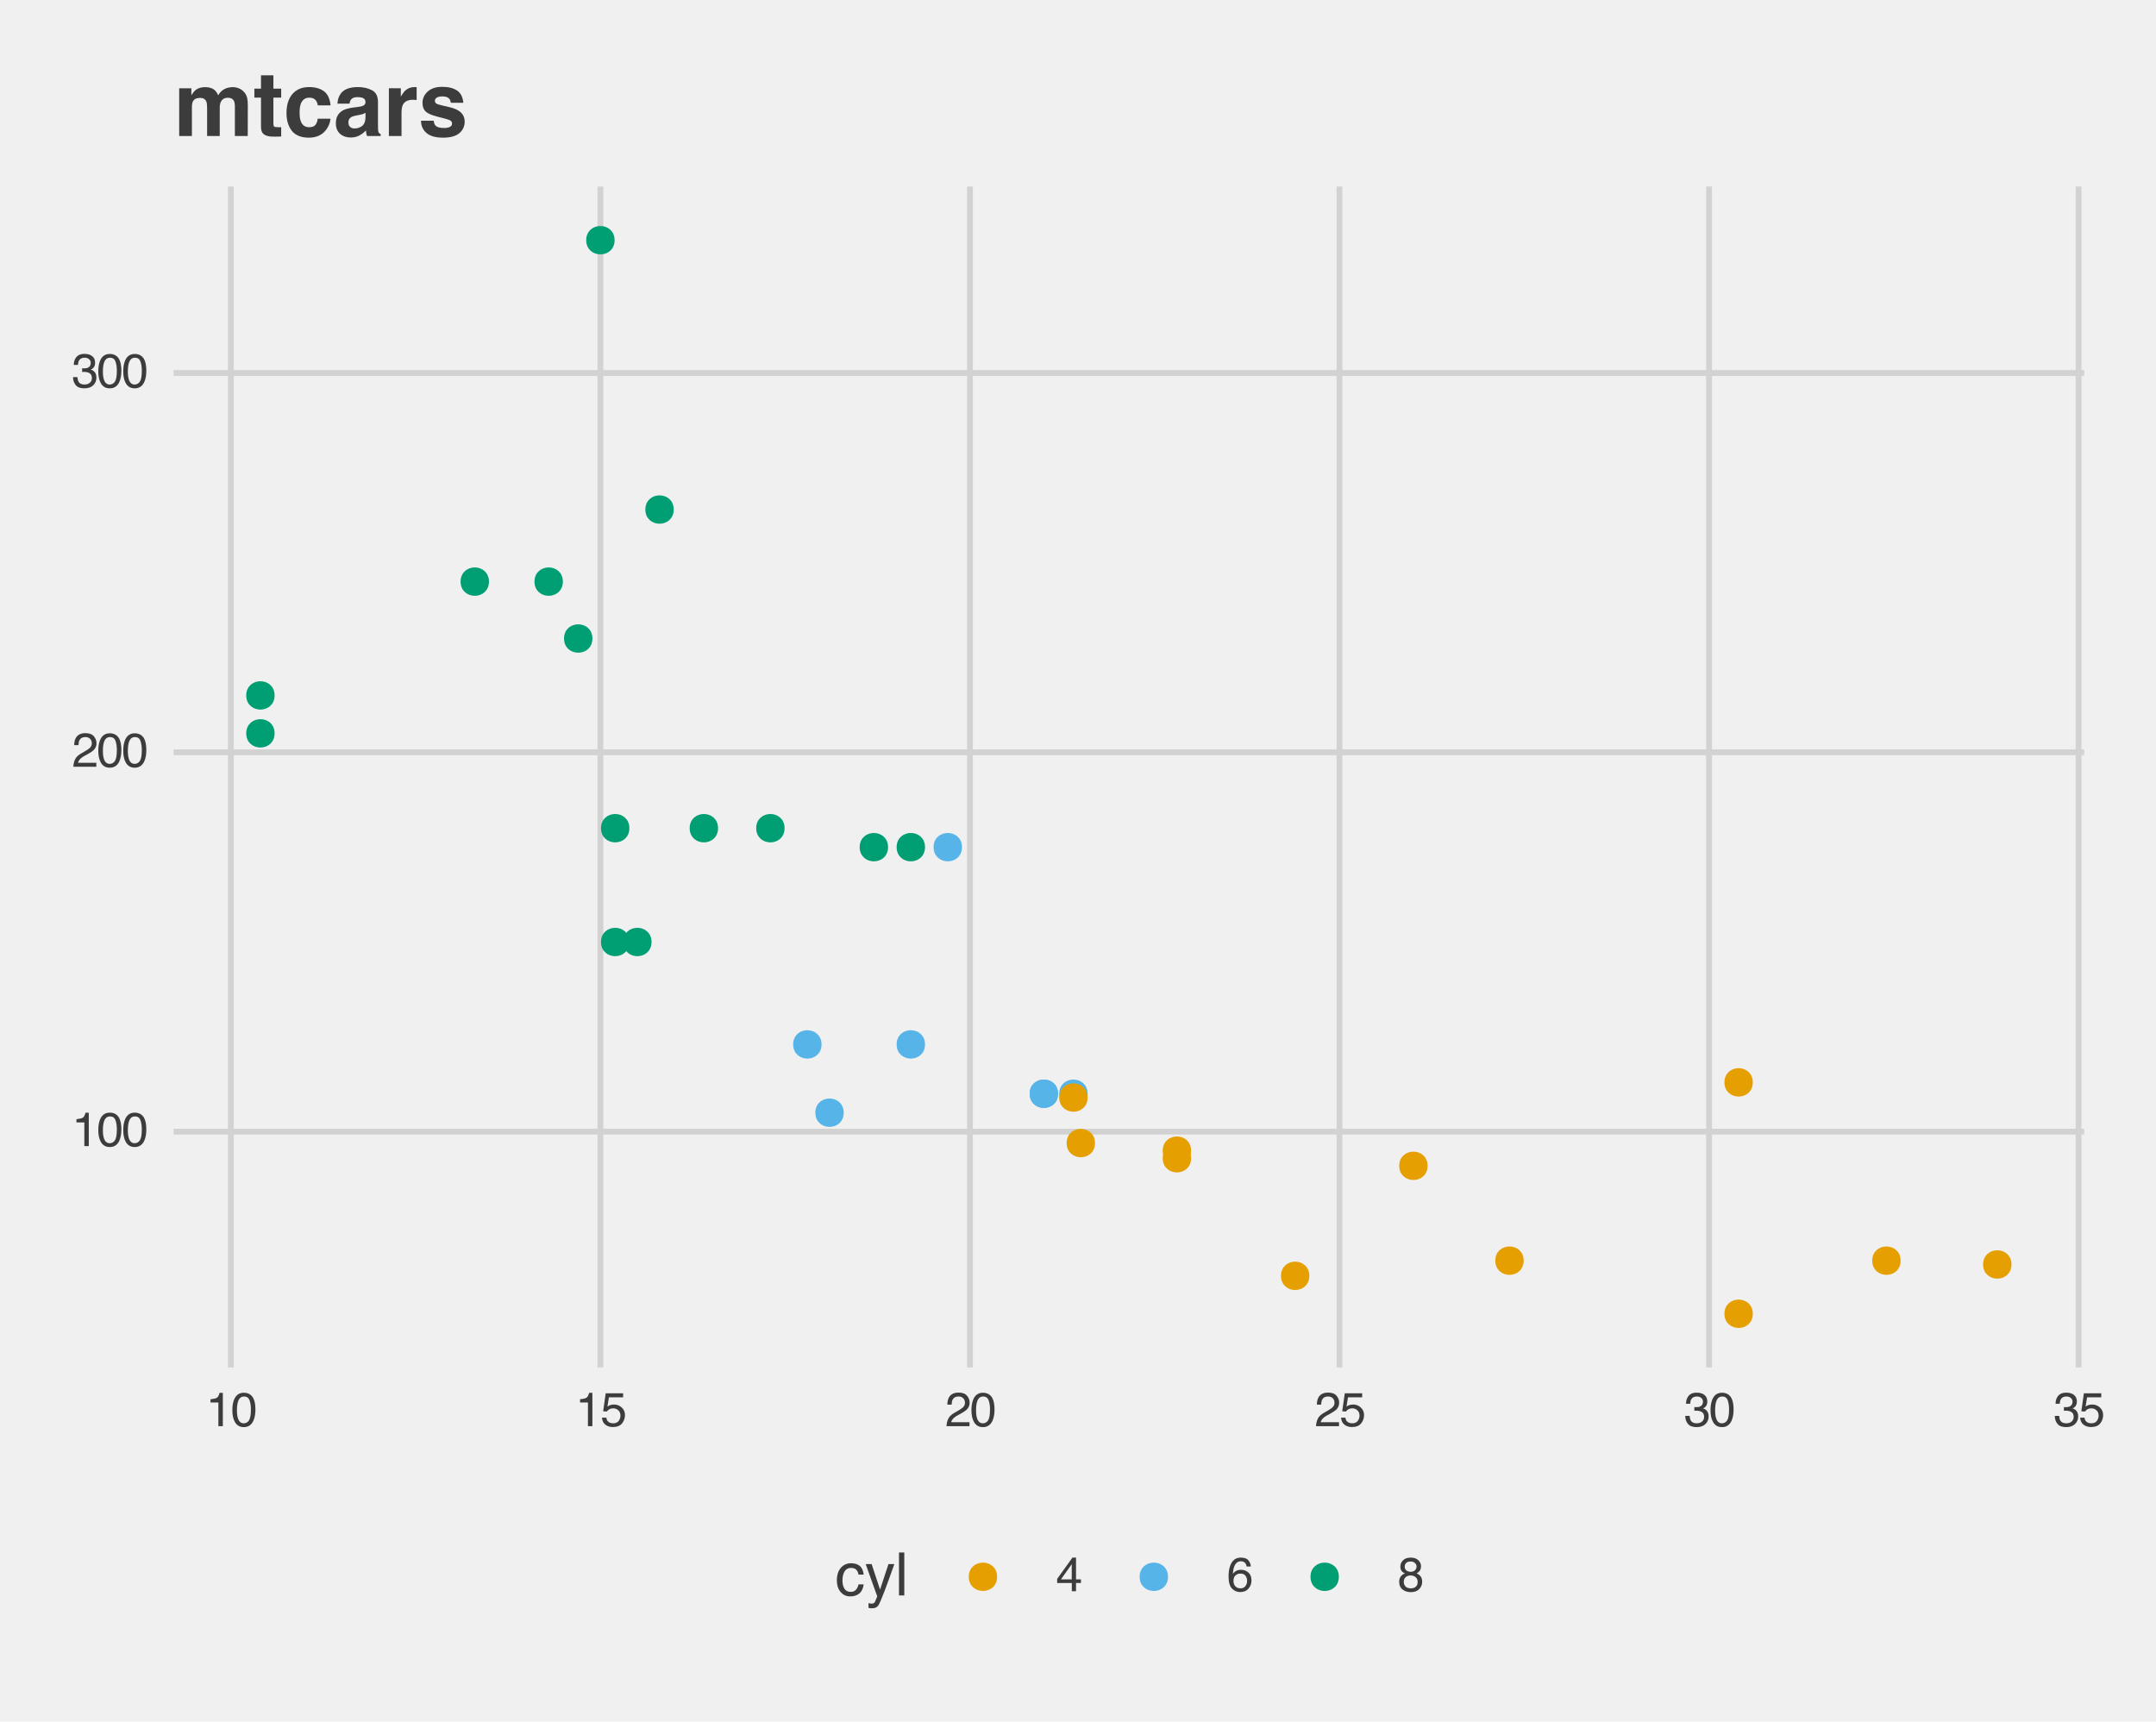 <?xml version="1.0" encoding="UTF-8"?>
<svg xmlns="http://www.w3.org/2000/svg" xmlns:xlink="http://www.w3.org/1999/xlink" width="432" height="345" viewBox="0 0 432 345">
<defs>
<g>
<g id="glyph-0-0">
<path d="M 0.312 0 L 0.312 -6.875 L 5.766 -6.875 L 5.766 0 Z M 4.906 -0.859 L 4.906 -6.016 L 1.172 -6.016 L 1.172 -0.859 Z M 4.906 -0.859 "/>
</g>
<g id="glyph-0-1">
<path d="M 0.922 -4.75 L 0.922 -5.391 C 1.523 -5.453 1.945 -5.551 2.188 -5.688 C 2.426 -5.832 2.609 -6.164 2.734 -6.688 L 3.391 -6.688 L 3.391 0 L 2.5 0 L 2.5 -4.75 Z M 0.922 -4.75 "/>
</g>
<g id="glyph-0-2">
<path d="M 2.594 -6.703 C 3.457 -6.703 4.086 -6.348 4.484 -5.641 C 4.773 -5.086 4.922 -4.328 4.922 -3.359 C 4.922 -2.453 4.785 -1.695 4.516 -1.094 C 4.129 -0.238 3.488 0.188 2.594 0.188 C 1.781 0.188 1.18 -0.16 0.797 -0.859 C 0.461 -1.453 0.297 -2.238 0.297 -3.219 C 0.297 -3.977 0.395 -4.633 0.594 -5.188 C 0.957 -6.195 1.625 -6.703 2.594 -6.703 Z M 2.578 -0.578 C 3.016 -0.578 3.363 -0.77 3.625 -1.156 C 3.883 -1.551 4.016 -2.273 4.016 -3.328 C 4.016 -4.086 3.922 -4.711 3.734 -5.203 C 3.547 -5.703 3.18 -5.953 2.641 -5.953 C 2.148 -5.953 1.789 -5.719 1.562 -5.25 C 1.332 -4.781 1.219 -4.094 1.219 -3.188 C 1.219 -2.5 1.289 -1.945 1.438 -1.531 C 1.656 -0.895 2.035 -0.578 2.578 -0.578 Z M 2.578 -0.578 "/>
</g>
<g id="glyph-0-3">
<path d="M 0.297 0 C 0.328 -0.57 0.445 -1.07 0.656 -1.5 C 0.863 -1.938 1.27 -2.328 1.875 -2.672 L 2.766 -3.188 C 3.172 -3.426 3.457 -3.629 3.625 -3.797 C 3.875 -4.055 4 -4.352 4 -4.688 C 4 -5.07 3.879 -5.379 3.641 -5.609 C 3.41 -5.836 3.102 -5.953 2.719 -5.953 C 2.133 -5.953 1.734 -5.734 1.516 -5.297 C 1.398 -5.066 1.336 -4.742 1.328 -4.328 L 0.469 -4.328 C 0.477 -4.91 0.582 -5.383 0.781 -5.75 C 1.145 -6.406 1.789 -6.734 2.719 -6.734 C 3.488 -6.734 4.051 -6.523 4.406 -6.109 C 4.758 -5.691 4.938 -5.227 4.938 -4.719 C 4.938 -4.188 4.75 -3.727 4.375 -3.344 C 4.156 -3.125 3.758 -2.852 3.188 -2.531 L 2.547 -2.188 C 2.242 -2.02 2.004 -1.859 1.828 -1.703 C 1.516 -1.43 1.316 -1.129 1.234 -0.797 L 4.906 -0.797 L 4.906 0 Z M 0.297 0 "/>
</g>
<g id="glyph-0-4">
<path d="M 2.484 0.188 C 1.691 0.188 1.117 -0.031 0.766 -0.469 C 0.41 -0.906 0.234 -1.438 0.234 -2.062 L 1.109 -2.062 C 1.148 -1.625 1.234 -1.305 1.359 -1.109 C 1.578 -0.754 1.969 -0.578 2.531 -0.578 C 2.977 -0.578 3.336 -0.695 3.609 -0.938 C 3.879 -1.176 4.016 -1.484 4.016 -1.859 C 4.016 -2.316 3.867 -2.641 3.578 -2.828 C 3.297 -3.016 2.906 -3.109 2.406 -3.109 C 2.352 -3.109 2.297 -3.102 2.234 -3.094 C 2.18 -3.094 2.125 -3.094 2.062 -3.094 L 2.062 -3.844 C 2.145 -3.832 2.219 -3.82 2.281 -3.812 C 2.344 -3.812 2.406 -3.812 2.469 -3.812 C 2.789 -3.812 3.051 -3.863 3.25 -3.969 C 3.602 -4.145 3.781 -4.457 3.781 -4.906 C 3.781 -5.238 3.66 -5.492 3.422 -5.672 C 3.191 -5.859 2.914 -5.953 2.594 -5.953 C 2.031 -5.953 1.645 -5.766 1.438 -5.391 C 1.312 -5.18 1.242 -4.883 1.234 -4.5 L 0.391 -4.5 C 0.391 -5 0.492 -5.426 0.703 -5.781 C 1.047 -6.406 1.648 -6.719 2.516 -6.719 C 3.191 -6.719 3.719 -6.562 4.094 -6.25 C 4.469 -5.945 4.656 -5.508 4.656 -4.938 C 4.656 -4.52 4.547 -4.188 4.328 -3.938 C 4.191 -3.781 4.016 -3.656 3.797 -3.562 C 4.148 -3.469 4.426 -3.281 4.625 -3 C 4.82 -2.719 4.922 -2.379 4.922 -1.984 C 4.922 -1.348 4.707 -0.828 4.281 -0.422 C 3.863 -0.016 3.266 0.188 2.484 0.188 Z M 2.484 0.188 "/>
</g>
<g id="glyph-0-5">
<path d="M 1.188 -1.703 C 1.238 -1.223 1.461 -0.895 1.859 -0.719 C 2.055 -0.625 2.285 -0.578 2.547 -0.578 C 3.047 -0.578 3.414 -0.734 3.656 -1.047 C 3.895 -1.367 4.016 -1.723 4.016 -2.109 C 4.016 -2.578 3.867 -2.938 3.578 -3.188 C 3.297 -3.445 2.957 -3.578 2.562 -3.578 C 2.27 -3.578 2.02 -3.52 1.812 -3.406 C 1.602 -3.289 1.426 -3.133 1.281 -2.938 L 0.547 -2.984 L 1.062 -6.594 L 4.547 -6.594 L 4.547 -5.781 L 1.703 -5.781 L 1.406 -3.922 C 1.562 -4.035 1.711 -4.125 1.859 -4.188 C 2.109 -4.289 2.395 -4.344 2.719 -4.344 C 3.332 -4.344 3.852 -4.141 4.281 -3.734 C 4.707 -3.336 4.922 -2.836 4.922 -2.234 C 4.922 -1.598 4.723 -1.035 4.328 -0.547 C 3.941 -0.066 3.32 0.172 2.469 0.172 C 1.914 0.172 1.43 0.02 1.016 -0.281 C 0.598 -0.594 0.363 -1.066 0.312 -1.703 Z M 1.188 -1.703 "/>
</g>
<g id="glyph-0-6">
<path d="M 3.172 -2.375 L 3.172 -5.422 L 1.016 -2.375 Z M 3.188 0 L 3.188 -1.641 L 0.25 -1.641 L 0.25 -2.469 L 3.312 -6.734 L 4.031 -6.734 L 4.031 -2.375 L 5.016 -2.375 L 5.016 -1.641 L 4.031 -1.641 L 4.031 0 Z M 3.188 0 "/>
</g>
<g id="glyph-0-7">
<path d="M 2.812 -6.734 C 3.562 -6.734 4.082 -6.535 4.375 -6.141 C 4.664 -5.754 4.812 -5.359 4.812 -4.953 L 3.984 -4.953 C 3.93 -5.211 3.852 -5.422 3.75 -5.578 C 3.539 -5.859 3.227 -6 2.812 -6 C 2.344 -6 1.969 -5.781 1.688 -5.344 C 1.414 -4.906 1.266 -4.281 1.234 -3.469 C 1.422 -3.75 1.664 -3.961 1.969 -4.109 C 2.227 -4.234 2.523 -4.297 2.859 -4.297 C 3.422 -4.297 3.91 -4.113 4.328 -3.75 C 4.742 -3.395 4.953 -2.863 4.953 -2.156 C 4.953 -1.539 4.754 -1 4.359 -0.531 C 3.961 -0.062 3.398 0.172 2.672 0.172 C 2.047 0.172 1.504 -0.062 1.047 -0.531 C 0.586 -1.008 0.359 -1.816 0.359 -2.953 C 0.359 -3.785 0.461 -4.488 0.672 -5.062 C 1.055 -6.176 1.77 -6.734 2.812 -6.734 Z M 2.75 -0.578 C 3.188 -0.578 3.516 -0.723 3.734 -1.016 C 3.961 -1.316 4.078 -1.672 4.078 -2.078 C 4.078 -2.422 3.977 -2.75 3.781 -3.062 C 3.582 -3.375 3.223 -3.531 2.703 -3.531 C 2.336 -3.531 2.02 -3.41 1.75 -3.172 C 1.477 -2.93 1.344 -2.566 1.344 -2.078 C 1.344 -1.648 1.461 -1.289 1.703 -1 C 1.953 -0.719 2.301 -0.578 2.75 -0.578 Z M 2.75 -0.578 "/>
</g>
<g id="glyph-0-8">
<path d="M 2.609 -3.891 C 2.984 -3.891 3.273 -3.992 3.484 -4.203 C 3.691 -4.41 3.797 -4.66 3.797 -4.953 C 3.797 -5.203 3.691 -5.43 3.484 -5.641 C 3.285 -5.848 2.984 -5.953 2.578 -5.953 C 2.172 -5.953 1.875 -5.848 1.688 -5.641 C 1.508 -5.43 1.422 -5.188 1.422 -4.906 C 1.422 -4.594 1.535 -4.344 1.766 -4.156 C 2.004 -3.977 2.285 -3.891 2.609 -3.891 Z M 2.656 -0.578 C 3.051 -0.578 3.375 -0.68 3.625 -0.891 C 3.883 -1.098 4.016 -1.414 4.016 -1.844 C 4.016 -2.27 3.879 -2.594 3.609 -2.812 C 3.348 -3.039 3.008 -3.156 2.594 -3.156 C 2.195 -3.156 1.867 -3.039 1.609 -2.812 C 1.359 -2.582 1.234 -2.266 1.234 -1.859 C 1.234 -1.516 1.348 -1.211 1.578 -0.953 C 1.816 -0.703 2.176 -0.578 2.656 -0.578 Z M 1.469 -3.578 C 1.227 -3.672 1.039 -3.785 0.906 -3.922 C 0.664 -4.172 0.547 -4.5 0.547 -4.906 C 0.547 -5.406 0.723 -5.832 1.078 -6.188 C 1.441 -6.551 1.957 -6.734 2.625 -6.734 C 3.27 -6.734 3.773 -6.562 4.141 -6.219 C 4.504 -5.875 4.688 -5.477 4.688 -5.031 C 4.688 -4.613 4.582 -4.273 4.375 -4.016 C 4.25 -3.867 4.062 -3.723 3.812 -3.578 C 4.094 -3.453 4.312 -3.305 4.469 -3.141 C 4.77 -2.828 4.922 -2.422 4.922 -1.922 C 4.922 -1.336 4.723 -0.836 4.328 -0.422 C 3.93 -0.016 3.367 0.188 2.641 0.188 C 1.984 0.188 1.43 0.008 0.984 -0.344 C 0.535 -0.695 0.312 -1.211 0.312 -1.891 C 0.312 -2.285 0.406 -2.625 0.594 -2.906 C 0.789 -3.195 1.082 -3.422 1.469 -3.578 Z M 1.469 -3.578 "/>
</g>
<g id="glyph-1-0">
<path d="M 0.391 0 L 0.391 -8.609 L 7.219 -8.609 L 7.219 0 Z M 6.141 -1.078 L 6.141 -7.531 L 1.469 -7.531 L 1.469 -1.078 Z M 6.141 -1.078 "/>
</g>
<g id="glyph-1-1">
<path d="M 3.188 -6.453 C 3.895 -6.453 4.469 -6.281 4.906 -5.938 C 5.352 -5.594 5.625 -5.004 5.719 -4.172 L 4.688 -4.172 C 4.625 -4.555 4.484 -4.875 4.266 -5.125 C 4.047 -5.383 3.688 -5.516 3.188 -5.516 C 2.52 -5.516 2.039 -5.188 1.75 -4.531 C 1.562 -4.102 1.469 -3.578 1.469 -2.953 C 1.469 -2.328 1.598 -1.797 1.859 -1.359 C 2.129 -0.93 2.551 -0.719 3.125 -0.719 C 3.562 -0.719 3.906 -0.852 4.156 -1.125 C 4.414 -1.395 4.594 -1.758 4.688 -2.219 L 5.719 -2.219 C 5.602 -1.383 5.312 -0.773 4.844 -0.391 C 4.375 -0.004 3.773 0.188 3.047 0.188 C 2.223 0.188 1.566 -0.113 1.078 -0.719 C 0.586 -1.32 0.344 -2.07 0.344 -2.969 C 0.344 -4.07 0.609 -4.926 1.141 -5.531 C 1.68 -6.145 2.363 -6.453 3.188 -6.453 Z M 3.031 -6.422 Z M 3.031 -6.422 "/>
</g>
<g id="glyph-1-2">
<path d="M 4.688 -6.281 L 5.859 -6.281 C 5.711 -5.875 5.383 -4.953 4.875 -3.516 C 4.488 -2.441 4.164 -1.566 3.906 -0.891 C 3.301 0.711 2.875 1.691 2.625 2.047 C 2.375 2.398 1.941 2.578 1.328 2.578 C 1.18 2.578 1.066 2.566 0.984 2.547 C 0.91 2.535 0.812 2.516 0.688 2.484 L 0.688 1.531 C 0.875 1.582 1.008 1.613 1.094 1.625 C 1.176 1.633 1.25 1.641 1.312 1.641 C 1.5 1.641 1.641 1.609 1.734 1.547 C 1.828 1.484 1.906 1.406 1.969 1.312 C 1.988 1.281 2.055 1.117 2.172 0.828 C 2.297 0.535 2.383 0.32 2.438 0.188 L 0.125 -6.281 L 1.312 -6.281 L 3 -1.172 Z M 3 -6.422 Z M 3 -6.422 "/>
</g>
<g id="glyph-1-3">
<path d="M 0.797 -8.609 L 1.859 -8.609 L 1.859 0 L 0.797 0 Z M 0.797 -8.609 "/>
</g>
<g id="glyph-2-0">
<path d="M 1.359 -12.953 L 11.781 -12.953 L 11.781 0 L 1.359 0 Z M 10.172 -1.625 L 10.172 -11.344 L 2.969 -11.344 L 2.969 -1.625 Z M 10.172 -1.625 "/>
</g>
<g id="glyph-2-1">
<path d="M 6.547 -6.938 C 6.336 -7.406 5.926 -7.641 5.312 -7.641 C 4.594 -7.641 4.113 -7.406 3.875 -6.938 C 3.738 -6.676 3.672 -6.285 3.672 -5.766 L 3.672 0 L 1.125 0 L 1.125 -9.562 L 3.562 -9.562 L 3.562 -8.172 C 3.875 -8.66 4.164 -9.016 4.438 -9.234 C 4.926 -9.609 5.555 -9.797 6.328 -9.797 C 7.055 -9.797 7.648 -9.633 8.109 -9.312 C 8.473 -9.008 8.75 -8.625 8.938 -8.156 C 9.258 -8.719 9.664 -9.129 10.156 -9.391 C 10.664 -9.66 11.238 -9.797 11.875 -9.797 C 12.289 -9.797 12.703 -9.711 13.109 -9.547 C 13.523 -9.379 13.898 -9.094 14.234 -8.688 C 14.504 -8.352 14.688 -7.941 14.781 -7.453 C 14.844 -7.129 14.875 -6.656 14.875 -6.031 L 14.859 0 L 12.281 0 L 12.281 -6.094 C 12.281 -6.457 12.223 -6.758 12.109 -7 C 11.891 -7.445 11.477 -7.672 10.875 -7.672 C 10.188 -7.672 9.711 -7.379 9.453 -6.797 C 9.316 -6.492 9.25 -6.129 9.25 -5.703 L 9.25 0 L 6.719 0 L 6.719 -5.703 C 6.719 -6.273 6.66 -6.688 6.547 -6.938 Z M 6.547 -6.938 "/>
</g>
<g id="glyph-2-2">
<path d="M 5.562 -1.781 L 5.562 0.094 L 4.375 0.125 C 3.188 0.164 2.375 -0.035 1.938 -0.484 C 1.656 -0.773 1.516 -1.219 1.516 -1.812 L 1.516 -7.703 L 0.188 -7.703 L 0.188 -9.5 L 1.516 -9.5 L 1.516 -12.172 L 4 -12.172 L 4 -9.5 L 5.562 -9.5 L 5.562 -7.703 L 4 -7.703 L 4 -2.641 C 4 -2.254 4.047 -2.008 4.141 -1.906 C 4.242 -1.812 4.551 -1.766 5.062 -1.766 C 5.133 -1.766 5.211 -1.766 5.297 -1.766 C 5.391 -1.773 5.477 -1.781 5.562 -1.781 Z M 5.562 -1.781 "/>
</g>
<g id="glyph-2-3">
<path d="M 9.453 -6.141 L 6.891 -6.141 C 6.848 -6.504 6.727 -6.828 6.531 -7.109 C 6.25 -7.492 5.812 -7.688 5.219 -7.688 C 4.375 -7.688 3.797 -7.27 3.484 -6.438 C 3.328 -5.988 3.25 -5.395 3.25 -4.656 C 3.25 -3.957 3.328 -3.395 3.484 -2.969 C 3.785 -2.164 4.348 -1.766 5.172 -1.766 C 5.766 -1.766 6.18 -1.922 6.422 -2.234 C 6.672 -2.555 6.82 -2.969 6.875 -3.469 L 9.438 -3.469 C 9.375 -2.707 9.098 -1.988 8.609 -1.312 C 7.816 -0.219 6.648 0.328 5.109 0.328 C 3.566 0.328 2.43 -0.125 1.703 -1.031 C 0.984 -1.945 0.625 -3.133 0.625 -4.594 C 0.625 -6.238 1.023 -7.52 1.828 -8.438 C 2.629 -9.352 3.738 -9.812 5.156 -9.812 C 6.352 -9.812 7.332 -9.539 8.094 -9 C 8.863 -8.457 9.316 -7.504 9.453 -6.141 Z M 9.453 -6.141 "/>
</g>
<g id="glyph-2-4">
<path d="M 1.531 -8.547 C 2.188 -9.391 3.32 -9.812 4.938 -9.812 C 5.988 -9.812 6.922 -9.602 7.734 -9.188 C 8.547 -8.77 8.953 -7.984 8.953 -6.828 L 8.953 -2.438 C 8.953 -2.133 8.957 -1.766 8.969 -1.328 C 8.988 -0.992 9.039 -0.77 9.125 -0.656 C 9.207 -0.539 9.332 -0.445 9.5 -0.375 L 9.5 0 L 6.766 0 C 6.691 -0.195 6.641 -0.379 6.609 -0.547 C 6.578 -0.711 6.555 -0.906 6.547 -1.125 C 6.191 -0.75 5.789 -0.43 5.344 -0.172 C 4.801 0.141 4.191 0.297 3.516 0.297 C 2.648 0.297 1.93 0.051 1.359 -0.438 C 0.797 -0.938 0.516 -1.641 0.516 -2.547 C 0.516 -3.723 0.969 -4.578 1.875 -5.109 C 2.375 -5.391 3.109 -5.594 4.078 -5.719 L 4.938 -5.828 C 5.395 -5.891 5.723 -5.961 5.922 -6.047 C 6.273 -6.203 6.453 -6.441 6.453 -6.766 C 6.453 -7.148 6.316 -7.414 6.047 -7.562 C 5.773 -7.719 5.379 -7.797 4.859 -7.797 C 4.266 -7.797 3.844 -7.648 3.594 -7.359 C 3.414 -7.141 3.301 -6.848 3.25 -6.484 L 0.828 -6.484 C 0.879 -7.316 1.113 -8.004 1.531 -8.547 Z M 3.391 -1.812 C 3.629 -1.613 3.914 -1.516 4.25 -1.516 C 4.789 -1.516 5.285 -1.672 5.734 -1.984 C 6.191 -2.305 6.43 -2.891 6.453 -3.734 L 6.453 -4.656 C 6.297 -4.562 6.133 -4.484 5.969 -4.422 C 5.812 -4.359 5.594 -4.301 5.312 -4.25 L 4.75 -4.141 C 4.219 -4.047 3.836 -3.93 3.609 -3.797 C 3.223 -3.566 3.031 -3.211 3.031 -2.734 C 3.031 -2.305 3.148 -2 3.391 -1.812 Z M 3.391 -1.812 "/>
</g>
<g id="glyph-2-5">
<path d="M 5.984 -7.266 C 4.973 -7.266 4.297 -6.938 3.953 -6.281 C 3.766 -5.914 3.672 -5.348 3.672 -4.578 L 3.672 0 L 1.141 0 L 1.141 -9.578 L 3.531 -9.578 L 3.531 -7.906 C 3.914 -8.551 4.254 -8.988 4.547 -9.219 C 5.016 -9.613 5.625 -9.812 6.375 -9.812 C 6.414 -9.812 6.453 -9.805 6.484 -9.797 C 6.523 -9.797 6.598 -9.797 6.703 -9.797 L 6.703 -7.219 C 6.547 -7.238 6.406 -7.25 6.281 -7.25 C 6.156 -7.258 6.055 -7.266 5.984 -7.266 Z M 5.984 -7.266 "/>
</g>
<g id="glyph-2-6">
<path d="M 7.766 -9.141 C 8.516 -8.66 8.945 -7.832 9.062 -6.656 L 6.562 -6.656 C 6.52 -6.977 6.426 -7.234 6.281 -7.422 C 6.008 -7.766 5.539 -7.938 4.875 -7.938 C 4.332 -7.938 3.941 -7.848 3.703 -7.672 C 3.473 -7.504 3.359 -7.305 3.359 -7.078 C 3.359 -6.797 3.484 -6.586 3.734 -6.453 C 3.984 -6.328 4.852 -6.098 6.344 -5.766 C 7.344 -5.535 8.094 -5.18 8.594 -4.703 C 9.082 -4.223 9.328 -3.625 9.328 -2.906 C 9.328 -1.957 8.973 -1.18 8.266 -0.578 C 7.555 0.023 6.469 0.328 5 0.328 C 3.488 0.328 2.375 0.008 1.656 -0.625 C 0.938 -1.258 0.578 -2.07 0.578 -3.062 L 3.125 -3.062 C 3.176 -2.613 3.289 -2.297 3.469 -2.109 C 3.77 -1.773 4.344 -1.609 5.188 -1.609 C 5.676 -1.609 6.066 -1.68 6.359 -1.828 C 6.648 -1.973 6.797 -2.191 6.797 -2.484 C 6.797 -2.766 6.676 -2.977 6.438 -3.125 C 6.207 -3.27 5.336 -3.523 3.828 -3.891 C 2.742 -4.16 1.977 -4.492 1.531 -4.891 C 1.094 -5.297 0.875 -5.875 0.875 -6.625 C 0.875 -7.508 1.219 -8.27 1.906 -8.906 C 2.602 -9.539 3.582 -9.859 4.844 -9.859 C 6.039 -9.859 7.016 -9.617 7.766 -9.141 Z M 7.766 -9.141 "/>
</g>
</g>
<clipPath id="clip-0">
<path clip-rule="nonzero" d="M 34.781 37.379 L 417.602 37.379 L 417.602 274.031 L 34.781 274.031 Z M 34.781 37.379 "/>
</clipPath>
<clipPath id="clip-1">
<path clip-rule="nonzero" d="M 34.781 226 L 417.602 226 L 417.602 228 L 34.781 228 Z M 34.781 226 "/>
</clipPath>
<clipPath id="clip-2">
<path clip-rule="nonzero" d="M 34.781 150 L 417.602 150 L 417.602 152 L 34.781 152 Z M 34.781 150 "/>
</clipPath>
<clipPath id="clip-3">
<path clip-rule="nonzero" d="M 34.781 74 L 417.602 74 L 417.602 76 L 34.781 76 Z M 34.781 74 "/>
</clipPath>
<clipPath id="clip-4">
<path clip-rule="nonzero" d="M 45 37.379 L 47 37.379 L 47 274.031 L 45 274.031 Z M 45 37.379 "/>
</clipPath>
<clipPath id="clip-5">
<path clip-rule="nonzero" d="M 119 37.379 L 121 37.379 L 121 274.031 L 119 274.031 Z M 119 37.379 "/>
</clipPath>
<clipPath id="clip-6">
<path clip-rule="nonzero" d="M 193 37.379 L 195 37.379 L 195 274.031 L 193 274.031 Z M 193 37.379 "/>
</clipPath>
<clipPath id="clip-7">
<path clip-rule="nonzero" d="M 267 37.379 L 269 37.379 L 269 274.031 L 267 274.031 Z M 267 37.379 "/>
</clipPath>
<clipPath id="clip-8">
<path clip-rule="nonzero" d="M 341 37.379 L 344 37.379 L 344 274.031 L 341 274.031 Z M 341 37.379 "/>
</clipPath>
<clipPath id="clip-9">
<path clip-rule="nonzero" d="M 415 37.379 L 417.602 37.379 L 417.602 274.031 L 415 274.031 Z M 415 37.379 "/>
</clipPath>
</defs>
<rect x="-43.2" y="-34.5" width="518.4" height="414" fill="rgb(100%, 100%, 100%)" fill-opacity="1"/>
<rect x="-43.2" y="-34.5" width="518.4" height="414" fill="rgb(94.118%, 94.118%, 94.118%)" fill-opacity="1"/>
<g clip-path="url(#clip-0)">
<path fill-rule="nonzero" fill="rgb(94.118%, 94.118%, 94.118%)" fill-opacity="1" d="M 34.781 274.031 L 417.602 274.031 L 417.602 37.379 L 34.781 37.379 Z M 34.781 274.031 "/>
</g>
<g clip-path="url(#clip-1)">
<path fill="none" stroke-width="1.164" stroke-linecap="butt" stroke-linejoin="round" stroke="rgb(82.353%, 82.353%, 82.353%)" stroke-opacity="1" stroke-miterlimit="10" d="M 34.781 226.781 L 417.602 226.781 "/>
</g>
<g clip-path="url(#clip-2)">
<path fill="none" stroke-width="1.164" stroke-linecap="butt" stroke-linejoin="round" stroke="rgb(82.353%, 82.353%, 82.353%)" stroke-opacity="1" stroke-miterlimit="10" d="M 34.781 150.762 L 417.602 150.762 "/>
</g>
<g clip-path="url(#clip-3)">
<path fill="none" stroke-width="1.164" stroke-linecap="butt" stroke-linejoin="round" stroke="rgb(82.353%, 82.353%, 82.353%)" stroke-opacity="1" stroke-miterlimit="10" d="M 34.781 74.742 L 417.602 74.742 "/>
</g>
<g clip-path="url(#clip-4)">
<path fill="none" stroke-width="1.164" stroke-linecap="butt" stroke-linejoin="round" stroke="rgb(82.353%, 82.353%, 82.353%)" stroke-opacity="1" stroke-miterlimit="10" d="M 46.258 274.031 L 46.258 37.379 "/>
</g>
<g clip-path="url(#clip-5)">
<path fill="none" stroke-width="1.164" stroke-linecap="butt" stroke-linejoin="round" stroke="rgb(82.353%, 82.353%, 82.353%)" stroke-opacity="1" stroke-miterlimit="10" d="M 120.305 274.031 L 120.305 37.379 "/>
</g>
<g clip-path="url(#clip-6)">
<path fill="none" stroke-width="1.164" stroke-linecap="butt" stroke-linejoin="round" stroke="rgb(82.353%, 82.353%, 82.353%)" stroke-opacity="1" stroke-miterlimit="10" d="M 194.352 274.031 L 194.352 37.379 "/>
</g>
<g clip-path="url(#clip-7)">
<path fill="none" stroke-width="1.164" stroke-linecap="butt" stroke-linejoin="round" stroke="rgb(82.353%, 82.353%, 82.353%)" stroke-opacity="1" stroke-miterlimit="10" d="M 268.395 274.031 L 268.395 37.379 "/>
</g>
<g clip-path="url(#clip-8)">
<path fill="none" stroke-width="1.164" stroke-linecap="butt" stroke-linejoin="round" stroke="rgb(82.353%, 82.353%, 82.353%)" stroke-opacity="1" stroke-miterlimit="10" d="M 342.441 274.031 L 342.441 37.379 "/>
</g>
<g clip-path="url(#clip-9)">
<path fill="none" stroke-width="1.164" stroke-linecap="butt" stroke-linejoin="round" stroke="rgb(82.353%, 82.353%, 82.353%)" stroke-opacity="1" stroke-miterlimit="10" d="M 416.488 274.031 L 416.488 37.379 "/>
</g>
<path fill-rule="nonzero" fill="rgb(33.725%, 70.588%, 91.373%)" fill-opacity="1" stroke-width="0.709" stroke-linecap="round" stroke-linejoin="round" stroke="rgb(33.725%, 70.588%, 91.373%)" stroke-opacity="1" stroke-miterlimit="10" d="M 211.648 219.18 C 211.648 222.5 206.672 222.5 206.672 219.18 C 206.672 215.863 211.648 215.863 211.648 219.18 "/>
<path fill-rule="nonzero" fill="rgb(33.725%, 70.588%, 91.373%)" fill-opacity="1" stroke-width="0.709" stroke-linecap="round" stroke-linejoin="round" stroke="rgb(33.725%, 70.588%, 91.373%)" stroke-opacity="1" stroke-miterlimit="10" d="M 211.648 219.18 C 211.648 222.5 206.672 222.5 206.672 219.18 C 206.672 215.863 211.648 215.863 211.648 219.18 "/>
<path fill-rule="nonzero" fill="rgb(90.196%, 62.353%, 0%)" fill-opacity="1" stroke-width="0.709" stroke-linecap="round" stroke-linejoin="round" stroke="rgb(90.196%, 62.353%, 0%)" stroke-opacity="1" stroke-miterlimit="10" d="M 238.305 232.105 C 238.305 235.422 233.328 235.422 233.328 232.105 C 233.328 228.785 238.305 228.785 238.305 232.105 "/>
<path fill-rule="nonzero" fill="rgb(33.725%, 70.588%, 91.373%)" fill-opacity="1" stroke-width="0.709" stroke-linecap="round" stroke-linejoin="round" stroke="rgb(33.725%, 70.588%, 91.373%)" stroke-opacity="1" stroke-miterlimit="10" d="M 217.57 219.18 C 217.57 222.5 212.594 222.5 212.594 219.18 C 212.594 215.863 217.57 215.863 217.57 219.18 "/>
<path fill-rule="nonzero" fill="rgb(0%, 61.961%, 45.098%)" fill-opacity="1" stroke-width="0.709" stroke-linecap="round" stroke-linejoin="round" stroke="rgb(0%, 61.961%, 45.098%)" stroke-opacity="1" stroke-miterlimit="10" d="M 177.586 169.766 C 177.586 173.086 172.609 173.086 172.609 169.766 C 172.609 166.449 177.586 166.449 177.586 169.766 "/>
<path fill-rule="nonzero" fill="rgb(33.725%, 70.588%, 91.373%)" fill-opacity="1" stroke-width="0.709" stroke-linecap="round" stroke-linejoin="round" stroke="rgb(33.725%, 70.588%, 91.373%)" stroke-opacity="1" stroke-miterlimit="10" d="M 168.699 222.98 C 168.699 226.301 163.723 226.301 163.723 222.98 C 163.723 219.664 168.699 219.664 168.699 222.98 "/>
<path fill-rule="nonzero" fill="rgb(0%, 61.961%, 45.098%)" fill-opacity="1" stroke-width="0.709" stroke-linecap="round" stroke-linejoin="round" stroke="rgb(0%, 61.961%, 45.098%)" stroke-opacity="1" stroke-miterlimit="10" d="M 112.426 116.555 C 112.426 119.871 107.449 119.871 107.449 116.555 C 107.449 113.234 112.426 113.234 112.426 116.555 "/>
<path fill-rule="nonzero" fill="rgb(90.196%, 62.353%, 0%)" fill-opacity="1" stroke-width="0.709" stroke-linecap="round" stroke-linejoin="round" stroke="rgb(90.196%, 62.353%, 0%)" stroke-opacity="1" stroke-miterlimit="10" d="M 262 255.672 C 262 258.988 257.023 258.988 257.023 255.672 C 257.023 252.352 262 252.352 262 255.672 "/>
<path fill-rule="nonzero" fill="rgb(90.196%, 62.353%, 0%)" fill-opacity="1" stroke-width="0.709" stroke-linecap="round" stroke-linejoin="round" stroke="rgb(90.196%, 62.353%, 0%)" stroke-opacity="1" stroke-miterlimit="10" d="M 238.305 230.586 C 238.305 233.902 233.328 233.902 233.328 230.586 C 233.328 227.266 238.305 227.266 238.305 230.586 "/>
<path fill-rule="nonzero" fill="rgb(33.725%, 70.588%, 91.373%)" fill-opacity="1" stroke-width="0.709" stroke-linecap="round" stroke-linejoin="round" stroke="rgb(33.725%, 70.588%, 91.373%)" stroke-opacity="1" stroke-miterlimit="10" d="M 184.992 209.297 C 184.992 212.617 180.016 212.617 180.016 209.297 C 180.016 205.98 184.992 205.98 184.992 209.297 "/>
<path fill-rule="nonzero" fill="rgb(33.725%, 70.588%, 91.373%)" fill-opacity="1" stroke-width="0.709" stroke-linecap="round" stroke-linejoin="round" stroke="rgb(33.725%, 70.588%, 91.373%)" stroke-opacity="1" stroke-miterlimit="10" d="M 164.258 209.297 C 164.258 212.617 159.281 212.617 159.281 209.297 C 159.281 205.98 164.258 205.98 164.258 209.297 "/>
<path fill-rule="nonzero" fill="rgb(0%, 61.961%, 45.098%)" fill-opacity="1" stroke-width="0.709" stroke-linecap="round" stroke-linejoin="round" stroke="rgb(0%, 61.961%, 45.098%)" stroke-opacity="1" stroke-miterlimit="10" d="M 143.523 165.965 C 143.523 169.285 138.547 169.285 138.547 165.965 C 138.547 162.648 143.523 162.648 143.523 165.965 "/>
<path fill-rule="nonzero" fill="rgb(0%, 61.961%, 45.098%)" fill-opacity="1" stroke-width="0.709" stroke-linecap="round" stroke-linejoin="round" stroke="rgb(0%, 61.961%, 45.098%)" stroke-opacity="1" stroke-miterlimit="10" d="M 156.852 165.965 C 156.852 169.285 151.875 169.285 151.875 165.965 C 151.875 162.648 156.852 162.648 156.852 165.965 "/>
<path fill-rule="nonzero" fill="rgb(0%, 61.961%, 45.098%)" fill-opacity="1" stroke-width="0.709" stroke-linecap="round" stroke-linejoin="round" stroke="rgb(0%, 61.961%, 45.098%)" stroke-opacity="1" stroke-miterlimit="10" d="M 125.754 165.965 C 125.754 169.285 120.777 169.285 120.777 165.965 C 120.777 162.648 125.754 162.648 125.754 165.965 "/>
<path fill-rule="nonzero" fill="rgb(0%, 61.961%, 45.098%)" fill-opacity="1" stroke-width="0.709" stroke-linecap="round" stroke-linejoin="round" stroke="rgb(0%, 61.961%, 45.098%)" stroke-opacity="1" stroke-miterlimit="10" d="M 54.668 146.961 C 54.668 150.277 49.691 150.277 49.691 146.961 C 49.691 143.645 54.668 143.645 54.668 146.961 "/>
<path fill-rule="nonzero" fill="rgb(0%, 61.961%, 45.098%)" fill-opacity="1" stroke-width="0.709" stroke-linecap="round" stroke-linejoin="round" stroke="rgb(0%, 61.961%, 45.098%)" stroke-opacity="1" stroke-miterlimit="10" d="M 54.668 139.359 C 54.668 142.676 49.691 142.676 49.691 139.359 C 49.691 136.043 54.668 136.043 54.668 139.359 "/>
<path fill-rule="nonzero" fill="rgb(0%, 61.961%, 45.098%)" fill-opacity="1" stroke-width="0.709" stroke-linecap="round" stroke-linejoin="round" stroke="rgb(0%, 61.961%, 45.098%)" stroke-opacity="1" stroke-miterlimit="10" d="M 118.348 127.957 C 118.348 131.273 113.371 131.273 113.371 127.957 C 113.371 124.637 118.348 124.637 118.348 127.957 "/>
<path fill-rule="nonzero" fill="rgb(90.196%, 62.353%, 0%)" fill-opacity="1" stroke-width="0.709" stroke-linecap="round" stroke-linejoin="round" stroke="rgb(90.196%, 62.353%, 0%)" stroke-opacity="1" stroke-miterlimit="10" d="M 380.473 252.629 C 380.473 255.949 375.496 255.949 375.496 252.629 C 375.496 249.312 380.473 249.312 380.473 252.629 "/>
<path fill-rule="nonzero" fill="rgb(90.196%, 62.353%, 0%)" fill-opacity="1" stroke-width="0.709" stroke-linecap="round" stroke-linejoin="round" stroke="rgb(90.196%, 62.353%, 0%)" stroke-opacity="1" stroke-miterlimit="10" d="M 350.855 263.273 C 350.855 266.59 345.879 266.59 345.879 263.273 C 345.879 259.957 350.855 259.957 350.855 263.273 "/>
<path fill-rule="nonzero" fill="rgb(90.196%, 62.353%, 0%)" fill-opacity="1" stroke-width="0.709" stroke-linecap="round" stroke-linejoin="round" stroke="rgb(90.196%, 62.353%, 0%)" stroke-opacity="1" stroke-miterlimit="10" d="M 402.688 253.391 C 402.688 256.707 397.711 256.707 397.711 253.391 C 397.711 250.074 402.688 250.074 402.688 253.391 "/>
<path fill-rule="nonzero" fill="rgb(90.196%, 62.353%, 0%)" fill-opacity="1" stroke-width="0.709" stroke-linecap="round" stroke-linejoin="round" stroke="rgb(90.196%, 62.353%, 0%)" stroke-opacity="1" stroke-miterlimit="10" d="M 219.051 229.062 C 219.051 232.383 214.074 232.383 214.074 229.062 C 214.074 225.746 219.051 225.746 219.051 229.062 "/>
<path fill-rule="nonzero" fill="rgb(0%, 61.961%, 45.098%)" fill-opacity="1" stroke-width="0.709" stroke-linecap="round" stroke-linejoin="round" stroke="rgb(0%, 61.961%, 45.098%)" stroke-opacity="1" stroke-miterlimit="10" d="M 130.195 188.773 C 130.195 192.09 125.219 192.09 125.219 188.773 C 125.219 185.453 130.195 185.453 130.195 188.773 "/>
<path fill-rule="nonzero" fill="rgb(0%, 61.961%, 45.098%)" fill-opacity="1" stroke-width="0.709" stroke-linecap="round" stroke-linejoin="round" stroke="rgb(0%, 61.961%, 45.098%)" stroke-opacity="1" stroke-miterlimit="10" d="M 125.754 188.773 C 125.754 192.09 120.777 192.09 120.777 188.773 C 120.777 185.453 125.754 185.453 125.754 188.773 "/>
<path fill-rule="nonzero" fill="rgb(0%, 61.961%, 45.098%)" fill-opacity="1" stroke-width="0.709" stroke-linecap="round" stroke-linejoin="round" stroke="rgb(0%, 61.961%, 45.098%)" stroke-opacity="1" stroke-miterlimit="10" d="M 97.617 116.555 C 97.617 119.871 92.641 119.871 92.641 116.555 C 92.641 113.234 97.617 113.234 97.617 116.555 "/>
<path fill-rule="nonzero" fill="rgb(0%, 61.961%, 45.098%)" fill-opacity="1" stroke-width="0.709" stroke-linecap="round" stroke-linejoin="round" stroke="rgb(0%, 61.961%, 45.098%)" stroke-opacity="1" stroke-miterlimit="10" d="M 184.992 169.766 C 184.992 173.086 180.016 173.086 180.016 169.766 C 180.016 166.449 184.992 166.449 184.992 169.766 "/>
<path fill-rule="nonzero" fill="rgb(90.196%, 62.353%, 0%)" fill-opacity="1" stroke-width="0.709" stroke-linecap="round" stroke-linejoin="round" stroke="rgb(90.196%, 62.353%, 0%)" stroke-opacity="1" stroke-miterlimit="10" d="M 304.945 252.629 C 304.945 255.949 299.969 255.949 299.969 252.629 C 299.969 249.312 304.945 249.312 304.945 252.629 "/>
<path fill-rule="nonzero" fill="rgb(90.196%, 62.353%, 0%)" fill-opacity="1" stroke-width="0.709" stroke-linecap="round" stroke-linejoin="round" stroke="rgb(90.196%, 62.353%, 0%)" stroke-opacity="1" stroke-miterlimit="10" d="M 285.695 233.625 C 285.695 236.941 280.719 236.941 280.719 233.625 C 280.719 230.309 285.695 230.309 285.695 233.625 "/>
<path fill-rule="nonzero" fill="rgb(90.196%, 62.353%, 0%)" fill-opacity="1" stroke-width="0.709" stroke-linecap="round" stroke-linejoin="round" stroke="rgb(90.196%, 62.353%, 0%)" stroke-opacity="1" stroke-miterlimit="10" d="M 350.855 216.898 C 350.855 220.219 345.879 220.219 345.879 216.898 C 345.879 213.582 350.855 213.582 350.855 216.898 "/>
<path fill-rule="nonzero" fill="rgb(0%, 61.961%, 45.098%)" fill-opacity="1" stroke-width="0.709" stroke-linecap="round" stroke-linejoin="round" stroke="rgb(0%, 61.961%, 45.098%)" stroke-opacity="1" stroke-miterlimit="10" d="M 134.641 102.109 C 134.641 105.426 129.664 105.426 129.664 102.109 C 129.664 98.793 134.641 98.793 134.641 102.109 "/>
<path fill-rule="nonzero" fill="rgb(33.725%, 70.588%, 91.373%)" fill-opacity="1" stroke-width="0.709" stroke-linecap="round" stroke-linejoin="round" stroke="rgb(33.725%, 70.588%, 91.373%)" stroke-opacity="1" stroke-miterlimit="10" d="M 192.395 169.766 C 192.395 173.086 187.418 173.086 187.418 169.766 C 187.418 166.449 192.395 166.449 192.395 169.766 "/>
<path fill-rule="nonzero" fill="rgb(0%, 61.961%, 45.098%)" fill-opacity="1" stroke-width="0.709" stroke-linecap="round" stroke-linejoin="round" stroke="rgb(0%, 61.961%, 45.098%)" stroke-opacity="1" stroke-miterlimit="10" d="M 122.793 48.133 C 122.793 51.453 117.816 51.453 117.816 48.133 C 117.816 44.816 122.793 44.816 122.793 48.133 "/>
<path fill-rule="nonzero" fill="rgb(90.196%, 62.353%, 0%)" fill-opacity="1" stroke-width="0.709" stroke-linecap="round" stroke-linejoin="round" stroke="rgb(90.196%, 62.353%, 0%)" stroke-opacity="1" stroke-miterlimit="10" d="M 217.57 219.941 C 217.57 223.258 212.594 223.258 212.594 219.941 C 212.594 216.625 217.57 216.625 217.57 219.941 "/>
<g fill="rgb(23.529%, 23.529%, 23.529%)" fill-opacity="1">
<use xlink:href="#glyph-0-1" x="14.398" y="229.673"/>
<use xlink:href="#glyph-0-2" x="19.398" y="229.673"/>
<use xlink:href="#glyph-0-2" x="24.398" y="229.673"/>
</g>
<g fill="rgb(23.529%, 23.529%, 23.529%)" fill-opacity="1">
<use xlink:href="#glyph-0-3" x="14.398" y="153.653"/>
<use xlink:href="#glyph-0-2" x="19.398" y="153.653"/>
<use xlink:href="#glyph-0-2" x="24.398" y="153.653"/>
</g>
<g fill="rgb(23.529%, 23.529%, 23.529%)" fill-opacity="1">
<use xlink:href="#glyph-0-4" x="14.398" y="77.634"/>
<use xlink:href="#glyph-0-2" x="19.398" y="77.634"/>
<use xlink:href="#glyph-0-2" x="24.398" y="77.634"/>
</g>
<g fill="rgb(23.529%, 23.529%, 23.529%)" fill-opacity="1">
<use xlink:href="#glyph-0-1" x="41.258" y="285.802"/>
<use xlink:href="#glyph-0-2" x="46.258" y="285.802"/>
</g>
<g fill="rgb(23.529%, 23.529%, 23.529%)" fill-opacity="1">
<use xlink:href="#glyph-0-1" x="115.305" y="285.802"/>
<use xlink:href="#glyph-0-5" x="120.305" y="285.802"/>
</g>
<g fill="rgb(23.529%, 23.529%, 23.529%)" fill-opacity="1">
<use xlink:href="#glyph-0-3" x="189.352" y="285.802"/>
<use xlink:href="#glyph-0-2" x="194.352" y="285.802"/>
</g>
<g fill="rgb(23.529%, 23.529%, 23.529%)" fill-opacity="1">
<use xlink:href="#glyph-0-3" x="263.395" y="285.802"/>
<use xlink:href="#glyph-0-5" x="268.395" y="285.802"/>
</g>
<g fill="rgb(23.529%, 23.529%, 23.529%)" fill-opacity="1">
<use xlink:href="#glyph-0-4" x="337.441" y="285.802"/>
<use xlink:href="#glyph-0-2" x="342.441" y="285.802"/>
</g>
<g fill="rgb(23.529%, 23.529%, 23.529%)" fill-opacity="1">
<use xlink:href="#glyph-0-4" x="411.488" y="285.802"/>
<use xlink:href="#glyph-0-5" x="416.488" y="285.802"/>
</g>
<path fill-rule="nonzero" fill="rgb(94.118%, 94.118%, 94.118%)" fill-opacity="1" d="M 161.359 330.602 L 291.02 330.602 L 291.02 301.367 L 161.359 301.367 Z M 161.359 330.602 "/>
<g fill="rgb(23.529%, 23.529%, 23.529%)" fill-opacity="1">
<use xlink:href="#glyph-1-1" x="167.336" y="319.721"/>
<use xlink:href="#glyph-1-2" x="173.336" y="319.721"/>
<use xlink:href="#glyph-1-3" x="179.336" y="319.721"/>
</g>
<path fill-rule="nonzero" fill="rgb(94.118%, 94.118%, 94.118%)" fill-opacity="1" d="M 188.316 324.621 L 205.598 324.621 L 205.598 307.34 L 188.316 307.34 Z M 188.316 324.621 "/>
<path fill-rule="nonzero" fill="rgb(90.196%, 62.353%, 0%)" fill-opacity="1" stroke-width="0.709" stroke-linecap="round" stroke-linejoin="round" stroke="rgb(90.196%, 62.353%, 0%)" stroke-opacity="1" stroke-miterlimit="10" d="M 199.441 315.98 C 199.441 319.301 194.465 319.301 194.465 315.98 C 194.465 312.664 199.441 312.664 199.441 315.98 "/>
<path fill-rule="nonzero" fill="rgb(94.118%, 94.118%, 94.118%)" fill-opacity="1" d="M 222.551 324.621 L 239.832 324.621 L 239.832 307.34 L 222.551 307.34 Z M 222.551 324.621 "/>
<path fill-rule="nonzero" fill="rgb(33.725%, 70.588%, 91.373%)" fill-opacity="1" stroke-width="0.709" stroke-linecap="round" stroke-linejoin="round" stroke="rgb(33.725%, 70.588%, 91.373%)" stroke-opacity="1" stroke-miterlimit="10" d="M 233.68 315.98 C 233.68 319.301 228.703 319.301 228.703 315.98 C 228.703 312.664 233.68 312.664 233.68 315.98 "/>
<path fill-rule="nonzero" fill="rgb(94.118%, 94.118%, 94.118%)" fill-opacity="1" d="M 256.785 324.621 L 274.066 324.621 L 274.066 307.34 L 256.785 307.34 Z M 256.785 324.621 "/>
<path fill-rule="nonzero" fill="rgb(0%, 61.961%, 45.098%)" fill-opacity="1" stroke-width="0.709" stroke-linecap="round" stroke-linejoin="round" stroke="rgb(0%, 61.961%, 45.098%)" stroke-opacity="1" stroke-miterlimit="10" d="M 267.914 315.98 C 267.914 319.301 262.938 319.301 262.938 315.98 C 262.938 312.664 267.914 312.664 267.914 315.98 "/>
<g fill="rgb(23.529%, 23.529%, 23.529%)" fill-opacity="1">
<use xlink:href="#glyph-0-6" x="211.574" y="318.872"/>
</g>
<g fill="rgb(23.529%, 23.529%, 23.529%)" fill-opacity="1">
<use xlink:href="#glyph-0-7" x="245.809" y="318.872"/>
</g>
<g fill="rgb(23.529%, 23.529%, 23.529%)" fill-opacity="1">
<use xlink:href="#glyph-0-8" x="280.043" y="318.872"/>
</g>
<g fill="rgb(23.529%, 23.529%, 23.529%)" fill-opacity="1">
<use xlink:href="#glyph-2-1" x="34.781" y="27.259"/>
<use xlink:href="#glyph-2-2" x="50.781" y="27.259"/>
<use xlink:href="#glyph-2-3" x="56.781" y="27.259"/>
<use xlink:href="#glyph-2-4" x="66.781" y="27.259"/>
<use xlink:href="#glyph-2-5" x="76.781" y="27.259"/>
<use xlink:href="#glyph-2-6" x="83.781" y="27.259"/>
</g>
</svg>
